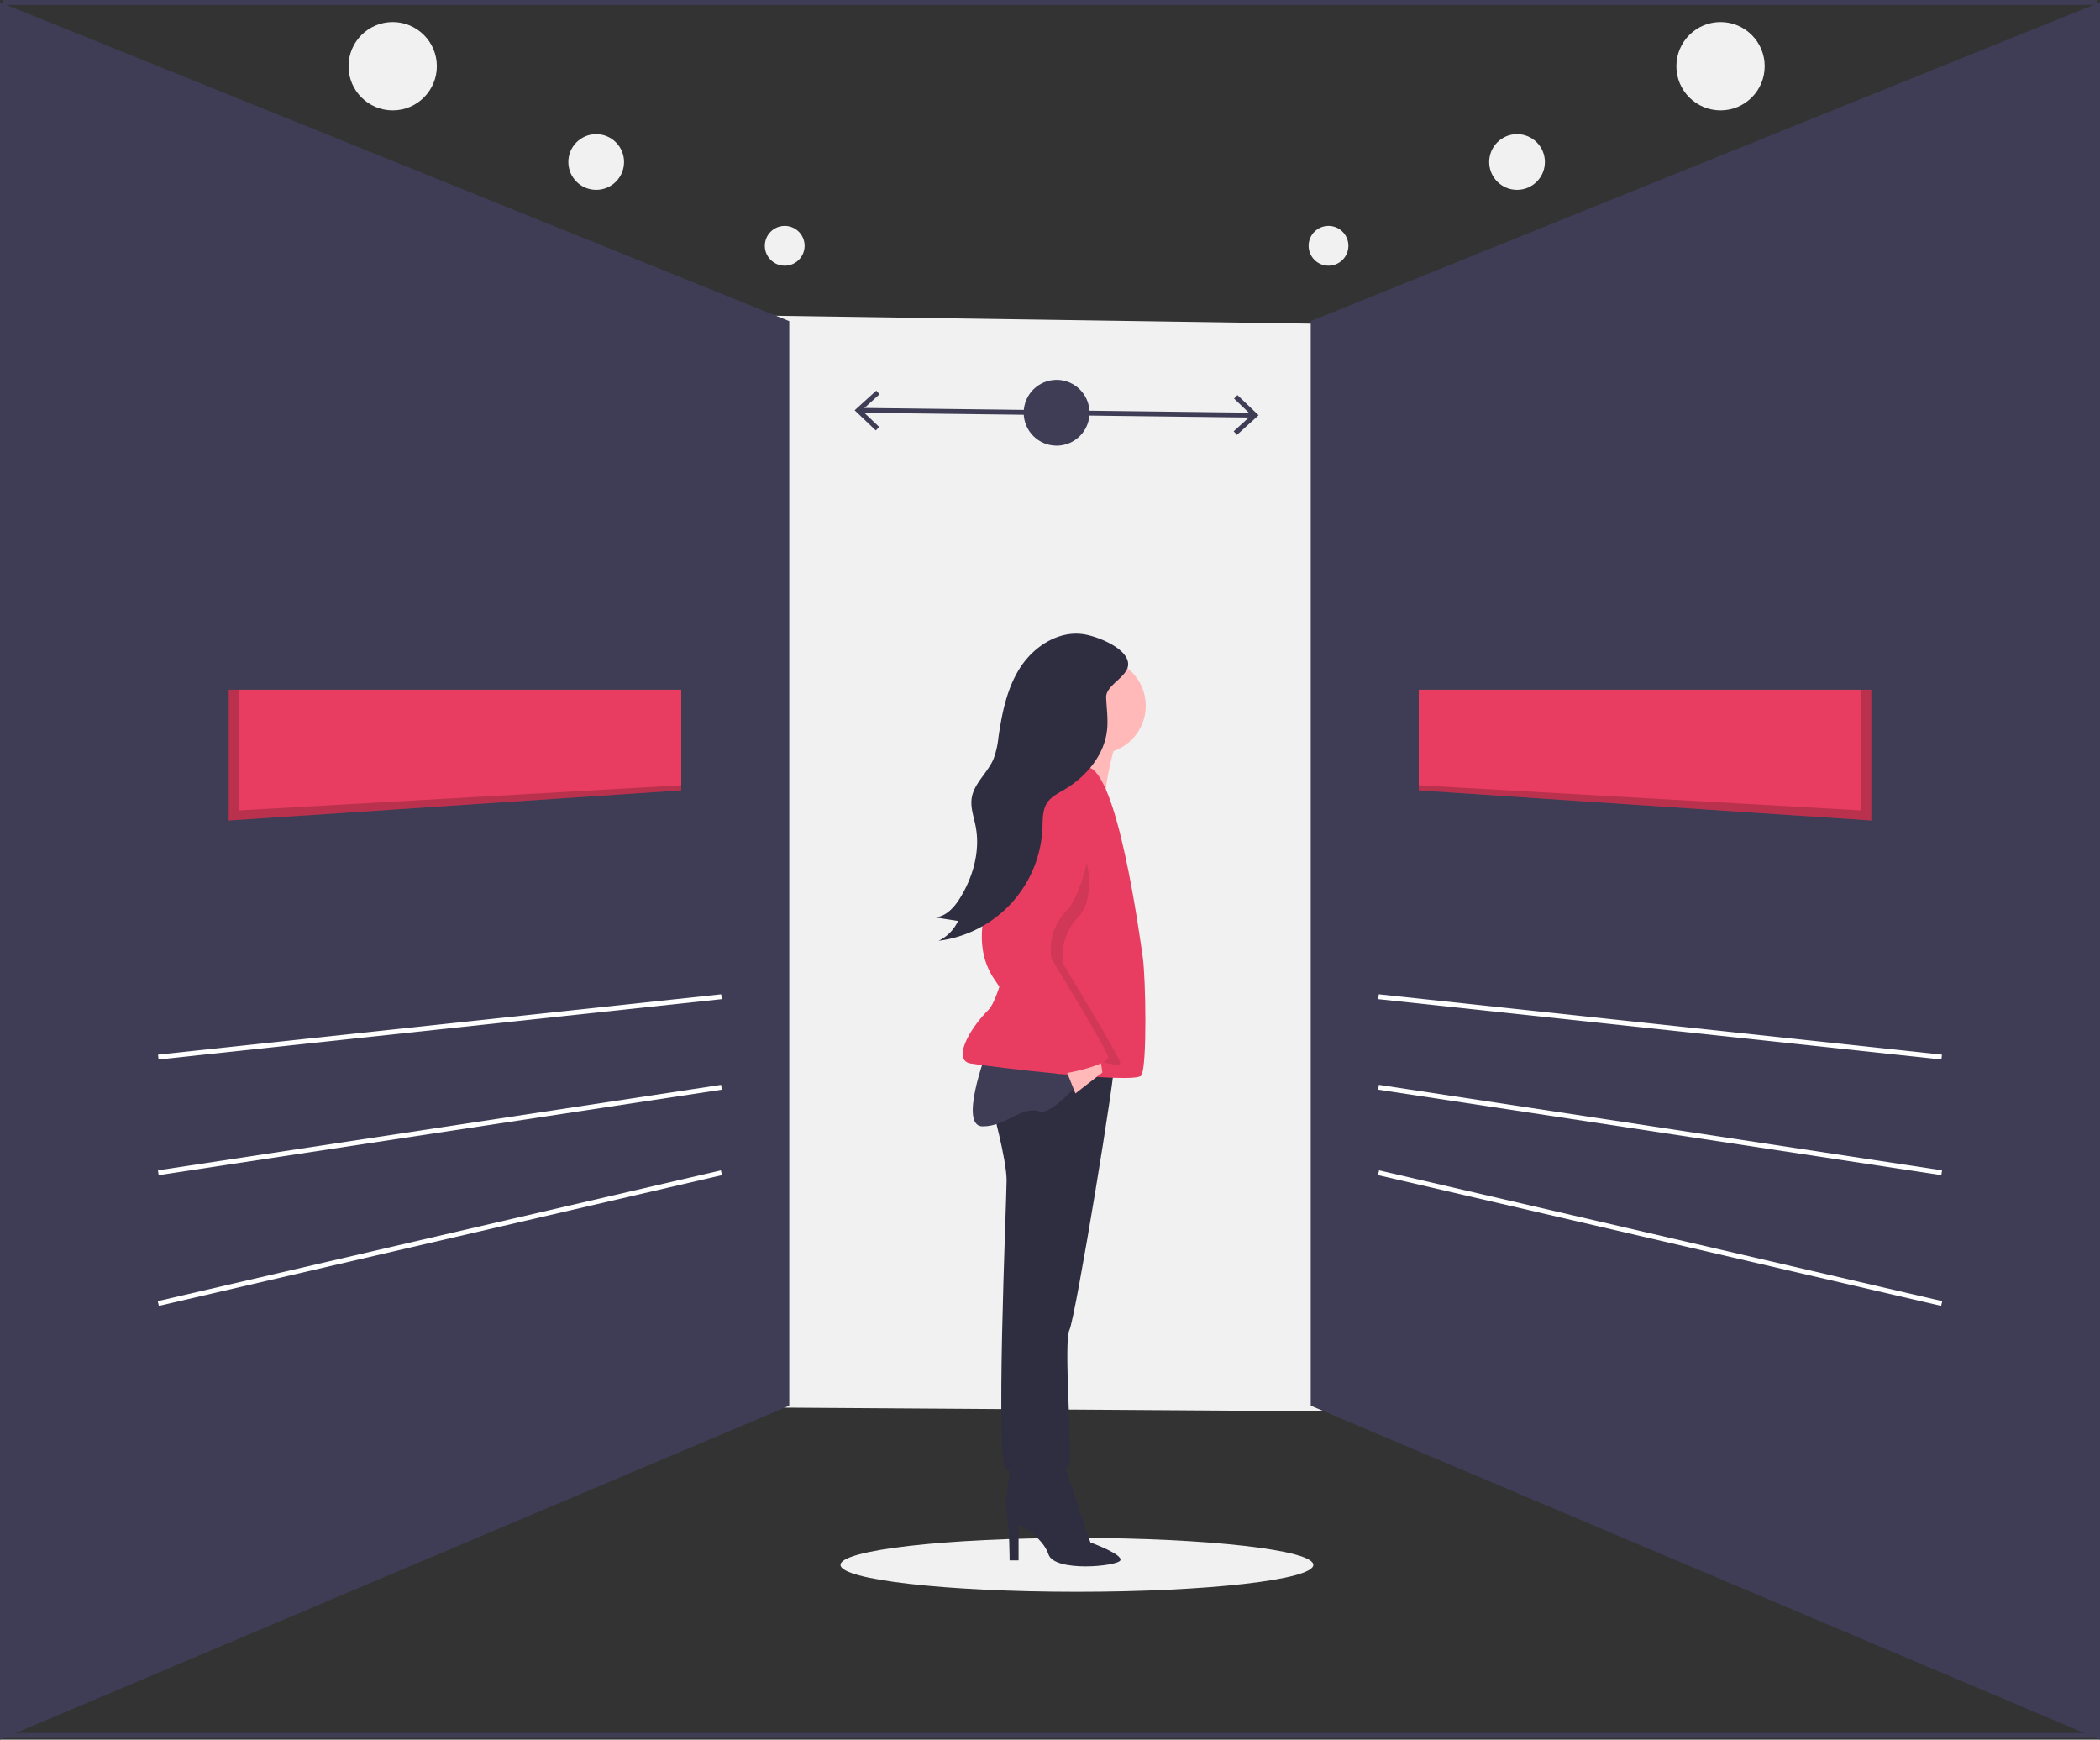 <svg xmlns="http://www.w3.org/2000/svg" id="aa6a79dc-91b4-4c18-945f-8bd34f390323" width="862.674" height="714.509" data-name="Layer 1" viewBox="0 0 862.674 714.509"><rect x="0" y="0" width="862.674" height="714.509" fill="#333333" stroke="none"/><title>decide</title><circle cx="161.317" cy="27.195" r="18.139" fill="#f1f1f1"/><circle cx="244.912" cy="66.533" r="11.443" fill="#f1f1f1"/><circle cx="322.36" cy="100.954" r="8.172" fill="#f1f1f1"/><circle cx="706.791" cy="27.195" r="18.139" fill="#f1f1f1"/><circle cx="623.196" cy="66.533" r="11.443" fill="#f1f1f1"/><circle cx="545.749" cy="100.954" r="8.172" fill="#f1f1f1"/><ellipse cx="442.401" cy="642.71" fill="#f1f1f1" rx="97.117" ry="11.064"/><polygon fill="#f1f1f1" points="787.888 581.282 131.511 576.859 138.135 127.046 794.525 136.712 787.888 581.282"/><line x1="1.071" x2="861.602" y1="712.782" y2="712.782" fill="none" stroke="#3f3d56" stroke-miterlimit="10" stroke-width="2"/><line x1="1.071" x2="861.602" y1="1" y2="1" fill="none" stroke="#3f3d56" stroke-miterlimit="10" stroke-width="2"/><polygon fill="#3f3d56" stroke="#3f3d56" stroke-miterlimit="10" stroke-width="2" points="861.674 2.447 539.446 132.578 539.446 576.673 861.674 713 861.674 2.447"/><line x1="566.299" x2="797.641" y1="481.657" y2="535.362" fill="none" stroke="#fff" stroke-miterlimit="10" stroke-width="2"/><line x1="566.299" x2="797.641" y1="446.543" y2="481.657" fill="none" stroke="#fff" stroke-miterlimit="10" stroke-width="2"/><line x1="566.299" x2="797.641" y1="409.363" y2="434.149" fill="none" stroke="#fff" stroke-miterlimit="10" stroke-width="2"/><polygon fill="#e83d60" points="768.724 283.285 768.724 336.989 582.823 324.596 582.823 283.285 768.724 283.285"/><polygon points="768.724 283.285 768.724 336.989 582.823 324.596 582.823 322.53 764.592 332.858 764.592 283.285 768.724 283.285" opacity=".2"/><polygon fill="#3f3d56" stroke="#3f3d56" stroke-miterlimit="10" stroke-width="2" points="1 2.447 323.227 132.578 323.227 576.673 1 713 1 2.447"/><line x1="296.375" x2="65.032" y1="481.657" y2="535.362" fill="none" stroke="#fff" stroke-miterlimit="10" stroke-width="2"/><line x1="296.375" x2="65.032" y1="446.543" y2="481.657" fill="none" stroke="#fff" stroke-miterlimit="10" stroke-width="2"/><line x1="296.375" x2="65.032" y1="409.363" y2="434.149" fill="none" stroke="#fff" stroke-miterlimit="10" stroke-width="2"/><polygon fill="#e83d60" points="93.95 283.285 93.95 336.989 279.851 324.596 279.851 283.285 93.95 283.285"/><polygon points="93.95 283.285 93.95 336.989 279.851 324.596 279.851 322.53 98.081 332.858 98.081 283.285 93.95 283.285" opacity=".2"/><line x1="353.249" x2="514.859" y1="168.533" y2="170.521" fill="none" stroke="#3f3d56" stroke-miterlimit="10" stroke-width="2"/><polygon fill="#3f3d56" points="359.775 176.794 361.158 175.346 354.017 168.545 361.323 161.919 359.977 160.438 351.081 168.509 359.775 176.794"/><polygon fill="#3f3d56" points="508.132 178.619 506.786 177.137 514.091 170.514 506.951 163.71 508.333 162.263 517.028 170.55 508.132 178.619"/><circle cx="434.054" cy="169.527" r="13.523" fill="#3f3d56"/><path fill="#2f2e41" d="M584.633,692.069s-3.688,15.981-2.459,22.128,1.229,19.669,1.229,19.669h3.688v-14.752s9.835,4.917,12.293,12.293,28.275,4.917,29.504,2.459-12.293-7.376-12.293-7.376l-11.064-33.192Z" transform="translate(-168.663 -93)"/><path fill="#2f2e41" d="M576.028,547.008s6.147,22.128,6.147,30.733-4.917,119.245,0,119.245,24.587,2.459,25.816-2.459-2.459-50.403,0-55.32,19.669-109.41,18.44-110.64S582.175,523.651,576.028,547.008Z" transform="translate(-168.663 -93)"/><path fill="#3f3d56" d="M573.569,526.109s-11.064,29.504-1.229,29.504,15.981-8.605,23.357-6.147,29.504-28.275,29.504-28.275Z" transform="translate(-168.663 -93)"/><circle cx="451.006" cy="289.892" r="19.669" fill="#ffb9b9"/><path fill="#ffb9b9" d="M629.504,389.039s-8.605,28.275-6.147,31.963S600,419.772,600,419.772s8.605-23.357,7.376-28.275S629.504,389.039,629.504,389.039Z" transform="translate(-168.663 -93)"/><path fill="#e83d60" d="M615.367,408.094s-11.064-3.688-14.752,0-17.211,90.97-25.816,99.576-14.752,20.899-7.376,22.128,67.613,8.605,70.072,4.917,1.844-39.953.615-48.559S627.66,409.323,615.367,408.094Z" transform="translate(-168.663 -93)"/><polygon fill="#ffb9b9" points="436.869 436.797 441.786 449.091 452.85 440.485 451.621 431.88 436.869 436.797"/><path d="M600,428.378s-.615-15.367-7.991,4.303-23.357,45.485-9.835,65.154,13.896,28.252,20.284,27.66,26.431,6.761,26.431,4.303S605.532,489.229,605.532,489.229a22.632,22.632,0,0,1,6.147-19.669C620.284,460.955,615.981,432.066,600,428.378Z" opacity=".1" transform="translate(-168.663 -93)"/><path fill="#e83d60" d="M607.991,413.011s-13.523-2.459-20.899,17.211-23.357,45.485-9.835,65.154,20.417,39.293,26.804,38.701,19.91-4.28,19.91-6.738-23.357-40.568-23.357-40.568a22.632,22.632,0,0,1,6.147-19.669C615.367,458.496,623.972,416.699,607.991,413.011Z" transform="translate(-168.663 -93)"/><path fill="#2f2e41" d="M613.573,353.458c-10.114-1.429-20.087,4.981-25.681,13.528s-7.621,18.893-9.094,29.001a34.654,34.654,0,0,1-2.081,8.926c-2.445,5.615-7.981,9.855-8.882,15.913-.57,3.832.858,7.636,1.603,11.437,1.981,10.097-.954,20.716-6.339,29.485-2.404,3.914-5.908,7.869-10.499,8.009l9.622,1.492a16.796,16.796,0,0,1-7.963,8.136,48.752,48.752,0,0,0,42.643-46.43c.139-3.483-.03-7.221,1.862-10.149,1.637-2.533,4.494-3.938,7.09-5.473,8.92-5.272,16.373-14.014,17.563-24.308.523-4.524-.167-9.052-.346-13.573-.188-4.764,7.812-7.98,8.89-12.541C633.601,359.979,619.938,354.358,613.573,353.458Z" transform="translate(-168.663 -93)"/></svg>